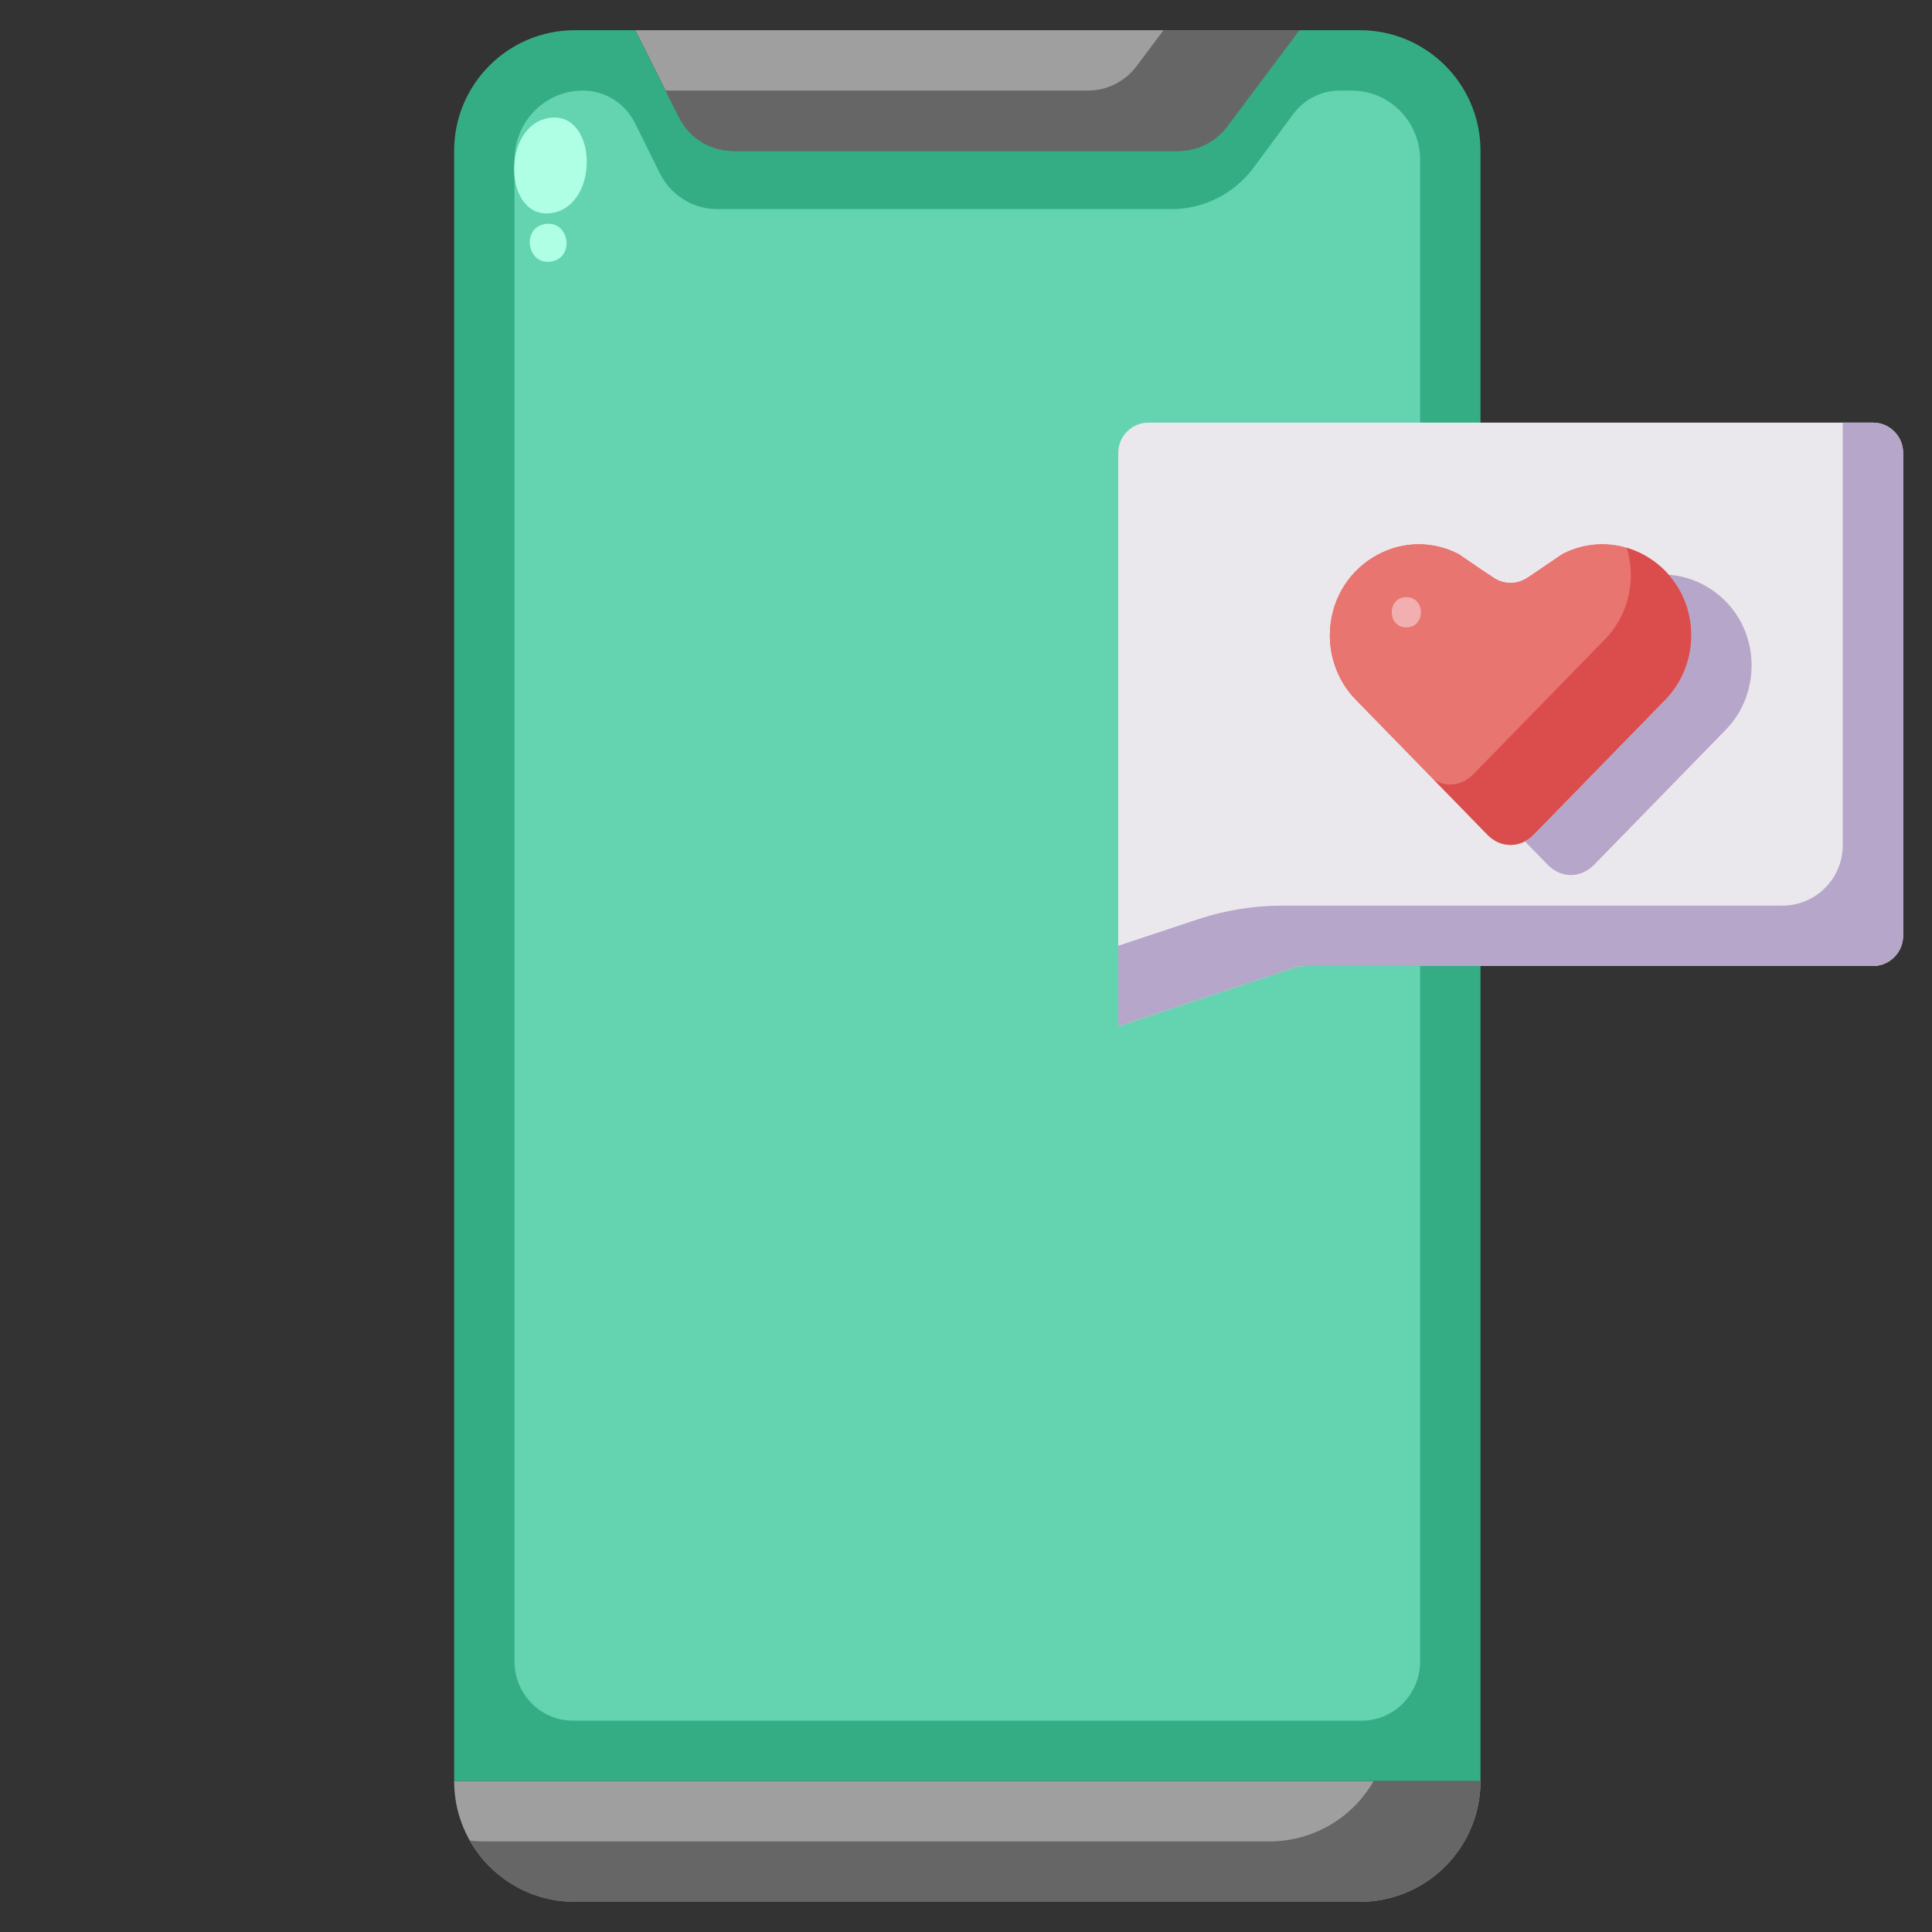 <?xml version="1.0" encoding="utf-8"?>
<!-- Generator: Adobe Illustrator 25.2.3, SVG Export Plug-In . SVG Version: 6.00 Build 0)  -->
<svg version="1.1" id="Flat" xmlns="http://www.w3.org/2000/svg" xmlns:xlink="http://www.w3.org/1999/xlink" x="0px" y="0px"
	 viewBox="0 0 512 512" enable-background="new 0 0 512 512" xml:space="preserve">
<rect x="0" y="0" width="512" height="512" fill="#333333" stroke="none"/>
<path fill="#A09F9F" d="M120.349,472h272c0,17.68-14.32,32-32,32h-208C134.669,504,120.349,489.68,120.349,472z"/>
<path fill="#A09F9F" d="M344.349,8l-19.2,25.6c-3.04,4-7.76,6.4-12.8,6.4h-118.08c-6.08,0-11.6-3.44-14.32-8.88L168.349,8H344.349z"
	/>
<path fill="#34AD85" d="M392.349,472h-272V40c0-17.68,14.32-32,32-32h16l11.6,23.12c2.72,5.44,8.24,8.88,14.32,8.88h118.08
	c5.04,0,9.76-2.4,12.8-6.4l19.2-25.6h16c17.68,0,32,14.32,32,32V472z"/>
<path fill="#63D3B0" d="M360.866,456H151.833c-8.552,0-15.484-7.033-15.484-15.709V42.38c0-10.151,8.111-18.38,18.117-18.38h0
	c5.857,0,11.213,3.353,13.839,8.664l6.519,13.181c2.903,5.869,8.821,9.574,15.292,9.574h120.426c8.419,0,16.505-4.088,21.634-10.938
	l10.495-14.196c2.924-3.956,7.513-6.284,12.387-6.284h3.173c10.006,0,18.117,8.229,18.117,18.38v397.91
	C376.349,448.967,369.417,456,360.866,456z"/>
<path fill="#EBE8ED" d="M504.349,120v128c0,4.4-3.6,8-8,8h-104h-46.72c-0.88,0-1.68,0.16-2.48,0.4l-46.8,15.6V120c0-4.4,3.6-8,8-8
	h88h104C500.749,112,504.349,115.6,504.349,120z"/>
<path fill="#B6A6C9" d="M504.349,120v128c0,4.418-3.582,8-8,8H345.648c-0.86,0-1.714,0.139-2.53,0.411L296.349,272v-21.36
	l21.125-7.024c7.203-2.395,14.745-3.616,22.336-3.616h132.539c8.837,0,16-7.163,16-16V112h8
	C500.768,112,504.349,115.582,504.349,120z"/>
<path fill="#666666" d="M392.349,472c0,17.68-14.32,32-32,32h-208c-11.92,0-22.32-6.56-27.84-16.24c1.28,0.16,2.56,0.24,3.84,0.24
	h208c11.84,0,22.16-6.4,27.68-16H392.349z"/>
<path fill="#666666" d="M344.349,8l-19.2,25.6c-3.04,4-7.76,6.4-12.8,6.4h-118.08c-6.08,0-11.6-3.44-14.32-8.88l-3.6-7.12h112
	c5.04,0,9.76-2.4,12.8-6.4l7.2-9.6H344.349z"/>
<g>
	<path fill="#AEFFE4" d="M146.264,56.448c12.819-2.034,12.059-27.214-0.781-25.177C132.664,33.305,133.424,58.486,146.264,56.448z"
		/>
	<path fill="#AEFFE4" d="M146.055,69.32c6.409-1.017,4.84-10.98-1.58-9.961C138.065,60.376,139.635,70.338,146.055,69.32z"/>
</g>
<path fill="#E87570" d="M406.429,221.2c-3.6,3.6-8.72,3.6-12.24,0l-34.88-35.76c-4.4-4.48-6.88-10.64-6.88-17.04
	c0-17.92,18.4-29.6,34.08-21.6l9.2,6.24c2.88,1.92,6.32,1.92,9.2,0l9.2-6.24c3.44-1.76,7.04-2.56,10.48-2.56
	c12.4,0,23.6,10.16,23.6,24.16c0,6.4-2.48,12.56-6.88,17.04L406.429,221.2z"/>
<path fill="#E87570" d="M448.189,168.4c0,6.4-2.48,12.56-6.88,17.04l-34.88,35.76c-0.72,0.72-1.52,1.36-2.32,1.76
	c-3.28,1.68-7.12,1.12-9.92-1.76l-34.88-35.76c-4.4-4.48-6.88-10.64-6.88-17.04c0-17.92,18.4-29.6,34.08-21.6l8.16,5.6
	c0,0,0.08,0,0.16,0l0.88,0.64c1.76,1.2,3.84,1.68,5.76,1.36c0.08-0.08,0.08,0,0.08,0c1.2-0.24,2.32-0.64,3.36-1.36l9.2-6.24
	c3.44-1.76,7.04-2.56,10.48-2.56c6.8,0,13.2,3.04,17.6,8.08C445.869,156.56,448.189,162.08,448.189,168.4z"/>
<path fill="#B6A6C9" d="M464.189,176.4c0,6.4-2.48,12.56-6.88,17.04l-34.88,35.76c-3.6,3.6-8.72,3.6-12.24,0l-6.08-6.24
	c0.8-0.4,1.6-1.04,2.32-1.76l34.88-35.76c4.4-4.48,6.88-10.64,6.88-17.04c0-6.32-2.32-11.84-6-16.08
	C453.949,153.12,464.189,163.04,464.189,176.4z"/>
<path fill="#DB4D4D" d="M448.189,168.4c0,6.4-2.48,12.56-6.88,17.04l-34.88,35.76c-3.6,3.6-8.72,3.6-12.24,0l-14.16-14.56
	c3.36,2.08,7.36,1.6,10.4-1.44l34.88-35.76c4.4-4.48,6.88-10.64,6.88-17.04c0-2.56-0.4-4.96-1.04-7.2
	C440.669,148,448.189,156.96,448.189,168.4z"/>
<path fill="#F2AFAF" d="M372.697,158.261c-5.147,0-5.156,8,0,8C377.845,166.261,377.853,158.261,372.697,158.261z"/>
</svg>
